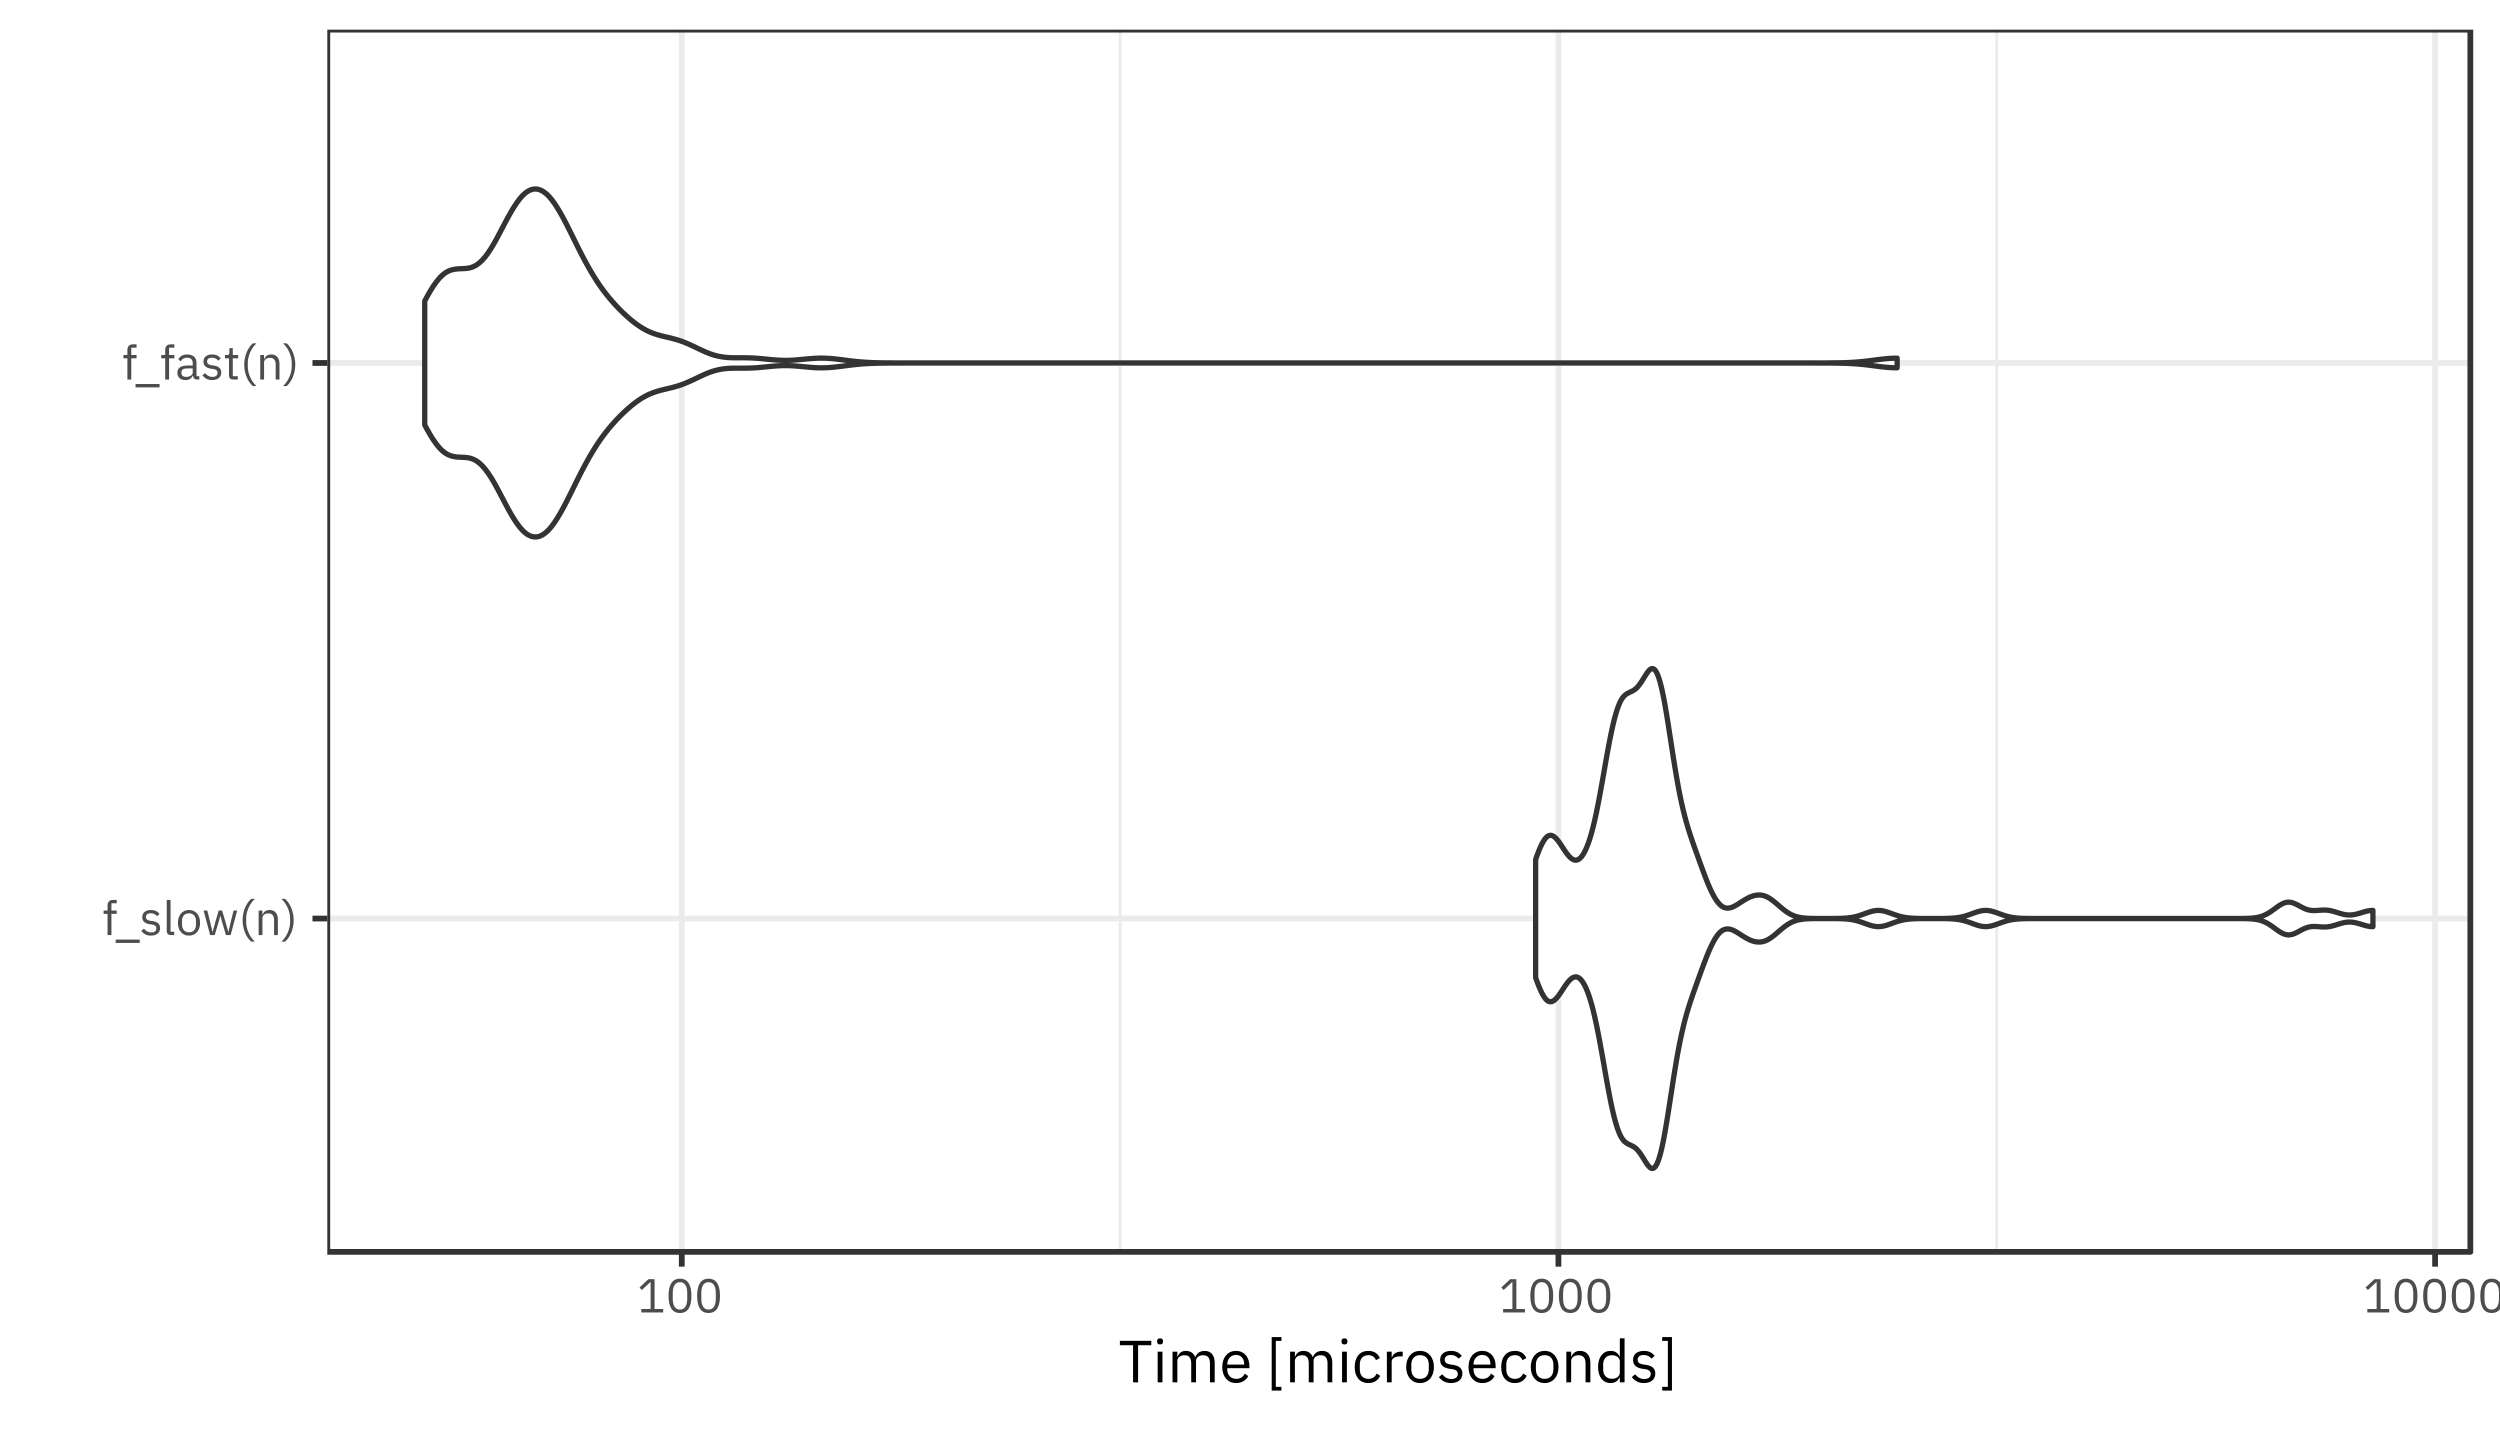 <?xml version="1.0" encoding="UTF-8"?>
<svg xmlns="http://www.w3.org/2000/svg" xmlns:xlink="http://www.w3.org/1999/xlink" width="504pt" height="288pt" viewBox="0 0 504 288" version="1.1">
<defs>
<g>
<symbol overflow="visible" id="glyph0-0">
<path style="stroke:none;" d="M 0.312 0 L 4.219 0 L 4.219 -7.484 L 0.312 -7.484 Z M 0.875 -0.578 L 0.875 -6.906 L 3.641 -6.906 L 3.641 -0.578 Z M 0.875 -0.578 "/>
</symbol>
<symbol overflow="visible" id="glyph0-1">
<path style="stroke:none;" d="M 1.078 0 L 1.859 0 L 1.859 -4.281 L 2.922 -4.281 L 2.922 -4.953 L 1.859 -4.953 L 1.859 -6.422 L 2.922 -6.422 L 2.922 -7.094 L 2.172 -7.094 C 1.438 -7.094 1.078 -6.625 1.078 -5.953 L 1.078 -4.953 L 0.281 -4.953 L 0.281 -4.281 L 1.078 -4.281 Z M 1.078 0 "/>
</symbol>
<symbol overflow="visible" id="glyph0-2">
<path style="stroke:none;" d="M 5.125 1.578 L 5.125 0.906 L 0.281 0.906 L 0.281 1.578 Z M 5.125 1.578 "/>
</symbol>
<symbol overflow="visible" id="glyph0-3">
<path style="stroke:none;" d="M 2.297 0.109 C 3.438 0.109 4.141 -0.469 4.141 -1.422 C 4.141 -2.172 3.719 -2.656 2.625 -2.828 L 2.234 -2.875 C 1.625 -2.969 1.281 -3.172 1.281 -3.641 C 1.281 -4.109 1.625 -4.406 2.25 -4.406 C 2.891 -4.406 3.312 -4.109 3.531 -3.812 L 4.031 -4.266 C 3.641 -4.766 3.109 -5.062 2.312 -5.062 C 1.312 -5.062 0.547 -4.578 0.547 -3.609 C 0.547 -2.688 1.234 -2.312 2.141 -2.172 L 2.531 -2.125 C 3.188 -2.031 3.391 -1.734 3.391 -1.344 C 3.391 -0.828 3.016 -0.531 2.359 -0.531 C 1.734 -0.531 1.281 -0.812 0.891 -1.297 L 0.344 -0.859 C 0.781 -0.266 1.391 0.109 2.297 0.109 Z M 2.297 0.109 "/>
</symbol>
<symbol overflow="visible" id="glyph0-4">
<path style="stroke:none;" d="M 2.312 0 L 2.312 -0.672 L 1.578 -0.672 L 1.578 -7.094 L 0.812 -7.094 L 0.812 -0.797 C 0.812 -0.328 1.109 0 1.625 0 Z M 2.312 0 "/>
</symbol>
<symbol overflow="visible" id="glyph0-5">
<path style="stroke:none;" d="M 2.688 0.109 C 4.016 0.109 4.922 -0.906 4.922 -2.469 C 4.922 -4.047 4.016 -5.062 2.688 -5.062 C 1.359 -5.062 0.453 -4.047 0.453 -2.469 C 0.453 -0.906 1.359 0.109 2.688 0.109 Z M 2.688 -0.562 C 1.859 -0.562 1.281 -1.078 1.281 -2.125 L 1.281 -2.828 C 1.281 -3.875 1.859 -4.391 2.688 -4.391 C 3.516 -4.391 4.094 -3.875 4.094 -2.828 L 4.094 -2.125 C 4.094 -1.078 3.516 -0.562 2.688 -0.562 Z M 2.688 -0.562 "/>
</symbol>
<symbol overflow="visible" id="glyph0-6">
<path style="stroke:none;" d="M 1.625 0 L 2.547 0 L 3.25 -2.375 L 3.672 -3.891 L 3.688 -3.891 L 4.109 -2.375 L 4.812 0 L 5.75 0 L 7.078 -4.953 L 6.344 -4.953 L 5.812 -2.812 L 5.312 -0.641 L 5.281 -0.641 L 4.672 -2.812 L 4.031 -4.953 L 3.344 -4.953 L 2.719 -2.812 L 2.125 -0.641 L 2.094 -0.641 L 1.578 -2.812 L 1.047 -4.953 L 0.297 -4.953 Z M 1.625 0 "/>
</symbol>
<symbol overflow="visible" id="glyph0-7">
<path style="stroke:none;" d="M 0.797 -3 C 0.797 -1.125 1.578 0.516 2.531 1.312 L 3.266 1.312 C 2.219 0.391 1.516 -1.234 1.516 -2.578 L 1.516 -3.391 C 1.516 -4.734 2.203 -6.328 3.266 -7.297 L 2.531 -7.297 C 1.547 -6.453 0.797 -4.844 0.797 -3 Z M 0.797 -3 "/>
</symbol>
<symbol overflow="visible" id="glyph0-8">
<path style="stroke:none;" d="M 1.578 0 L 1.578 -3.438 C 1.578 -4.062 2.172 -4.375 2.797 -4.375 C 3.531 -4.375 3.922 -3.922 3.922 -3.047 L 3.922 0 L 4.688 0 L 4.688 -3.172 C 4.688 -4.375 4.031 -5.062 3.016 -5.062 C 2.281 -5.062 1.859 -4.703 1.625 -4.141 L 1.578 -4.141 L 1.578 -4.953 L 0.812 -4.953 L 0.812 0 Z M 1.578 0 "/>
</symbol>
<symbol overflow="visible" id="glyph0-9">
<path style="stroke:none;" d="M 2.422 -3 C 2.422 -4.844 1.656 -6.453 0.688 -7.297 L -0.047 -7.297 C 1.016 -6.328 1.703 -4.734 1.703 -3.391 L 1.703 -2.578 C 1.703 -1.234 0.984 0.391 -0.047 1.312 L 0.688 1.312 C 1.625 0.516 2.422 -1.125 2.422 -3 Z M 2.422 -3 "/>
</symbol>
<symbol overflow="visible" id="glyph0-10">
<path style="stroke:none;" d="M 4.844 0 L 4.844 -0.672 L 4.281 -0.672 L 4.281 -3.391 C 4.281 -4.438 3.562 -5.062 2.375 -5.062 C 1.484 -5.062 0.891 -4.625 0.625 -4.094 L 1.078 -3.672 C 1.359 -4.109 1.75 -4.406 2.344 -4.406 C 3.125 -4.406 3.516 -4.016 3.516 -3.312 L 3.516 -2.828 L 2.531 -2.828 C 1.094 -2.828 0.422 -2.312 0.422 -1.375 C 0.422 -0.453 1.031 0.109 2.078 0.109 C 2.766 0.109 3.297 -0.203 3.516 -0.812 L 3.562 -0.812 C 3.609 -0.344 3.844 0 4.406 0 Z M 2.203 -0.531 C 1.609 -0.531 1.234 -0.812 1.234 -1.312 L 1.234 -1.5 C 1.234 -1.984 1.625 -2.25 2.5 -2.25 L 3.516 -2.25 L 3.516 -1.438 C 3.516 -0.938 2.969 -0.531 2.203 -0.531 Z M 2.203 -0.531 "/>
</symbol>
<symbol overflow="visible" id="glyph0-11">
<path style="stroke:none;" d="M 2.875 0 L 2.875 -0.672 L 1.859 -0.672 L 1.859 -4.281 L 2.938 -4.281 L 2.938 -4.953 L 1.859 -4.953 L 1.859 -6.328 L 1.172 -6.328 L 1.172 -5.406 C 1.172 -5.062 1.062 -4.953 0.734 -4.953 L 0.281 -4.953 L 0.281 -4.281 L 1.094 -4.281 L 1.094 -0.812 C 1.094 -0.328 1.375 0 1.906 0 Z M 2.875 0 "/>
</symbol>
<symbol overflow="visible" id="glyph0-12">
<path style="stroke:none;" d="M 5.25 0 L 5.25 -0.703 L 3.516 -0.703 L 3.516 -6.703 L 2.266 -6.703 L 0.484 -5.031 L 0.953 -4.531 L 2.641 -6.109 L 2.719 -6.109 L 2.719 -0.703 L 0.844 -0.703 L 0.844 0 Z M 5.25 0 "/>
</symbol>
<symbol overflow="visible" id="glyph0-13">
<path style="stroke:none;" d="M 2.875 0.109 C 4.484 0.109 5.188 -1.156 5.188 -3.344 C 5.188 -5.531 4.484 -6.812 2.875 -6.812 C 1.281 -6.812 0.578 -5.531 0.578 -3.344 C 0.578 -1.156 1.281 0.109 2.875 0.109 Z M 2.875 -0.578 C 1.828 -0.578 1.422 -1.5 1.422 -2.797 L 1.422 -3.891 C 1.422 -5.188 1.828 -6.109 2.875 -6.109 C 3.922 -6.109 4.344 -5.188 4.344 -3.891 L 4.344 -2.797 C 4.344 -1.5 3.922 -0.578 2.875 -0.578 Z M 2.875 -0.578 "/>
</symbol>
<symbol overflow="visible" id="glyph1-0">
<path style="stroke:none;" d="M 0.391 0 L 5.281 0 L 5.281 -9.359 L 0.391 -9.359 Z M 1.109 -0.719 L 1.109 -8.641 L 4.562 -8.641 L 4.562 -0.719 Z M 1.109 -0.719 "/>
</symbol>
<symbol overflow="visible" id="glyph1-1">
<path style="stroke:none;" d="M 6.594 -7.484 L 6.594 -8.375 L 0.266 -8.375 L 0.266 -7.484 L 2.922 -7.484 L 2.922 0 L 3.938 0 L 3.938 -7.484 Z M 6.594 -7.484 "/>
</symbol>
<symbol overflow="visible" id="glyph1-2">
<path style="stroke:none;" d="M 1.5 -7.641 C 1.906 -7.641 2.094 -7.859 2.094 -8.188 L 2.094 -8.344 C 2.094 -8.656 1.906 -8.875 1.5 -8.875 C 1.094 -8.875 0.906 -8.656 0.906 -8.344 L 0.906 -8.188 C 0.906 -7.859 1.094 -7.641 1.5 -7.641 Z M 1.016 0 L 1.984 0 L 1.984 -6.188 L 1.016 -6.188 Z M 1.016 0 "/>
</symbol>
<symbol overflow="visible" id="glyph1-3">
<path style="stroke:none;" d="M 1.984 0 L 1.984 -4.297 C 1.984 -5.094 2.703 -5.469 3.453 -5.469 C 4.375 -5.469 4.781 -4.906 4.781 -3.797 L 4.781 0 L 5.75 0 L 5.75 -4.297 C 5.75 -5.094 6.438 -5.469 7.203 -5.469 C 8.141 -5.469 8.562 -4.891 8.562 -3.797 L 8.562 0 L 9.516 0 L 9.516 -3.969 C 9.516 -5.469 8.766 -6.344 7.5 -6.344 C 6.438 -6.344 5.844 -5.75 5.609 -5.078 L 5.594 -5.078 C 5.25 -5.969 4.516 -6.344 3.703 -6.344 C 2.734 -6.344 2.297 -5.812 2.031 -5.188 L 1.984 -5.188 L 1.984 -6.188 L 1.016 -6.188 L 1.016 0 Z M 1.984 0 "/>
</symbol>
<symbol overflow="visible" id="glyph1-4">
<path style="stroke:none;" d="M 3.344 0.141 C 4.516 0.141 5.406 -0.438 5.797 -1.266 L 5.109 -1.766 C 4.781 -1.078 4.188 -0.703 3.406 -0.703 C 2.25 -0.703 1.578 -1.5 1.578 -2.562 L 1.578 -2.859 L 6.031 -2.859 L 6.031 -3.312 C 6.031 -5.062 5 -6.344 3.344 -6.344 C 1.672 -6.344 0.562 -5.062 0.562 -3.094 C 0.562 -1.125 1.672 0.141 3.344 0.141 Z M 3.344 -5.531 C 4.328 -5.531 4.984 -4.797 4.984 -3.703 L 4.984 -3.578 L 1.578 -3.578 L 1.578 -3.656 C 1.578 -4.734 2.297 -5.531 3.344 -5.531 Z M 3.344 -5.531 "/>
</symbol>
<symbol overflow="visible" id="glyph1-5">
<path style="stroke:none;" d=""/>
</symbol>
<symbol overflow="visible" id="glyph1-6">
<path style="stroke:none;" d="M 3.078 1.656 L 3.078 0.906 L 1.938 0.906 L 1.938 -8.359 L 3.078 -8.359 L 3.078 -9.125 L 1.109 -9.125 L 1.109 1.656 Z M 3.078 1.656 "/>
</symbol>
<symbol overflow="visible" id="glyph1-7">
<path style="stroke:none;" d="M 3.328 0.141 C 4.5 0.141 5.297 -0.438 5.703 -1.312 L 5 -1.781 C 4.672 -1.078 4.109 -0.703 3.328 -0.703 C 2.188 -0.703 1.594 -1.484 1.594 -2.562 L 1.594 -3.625 C 1.594 -4.703 2.188 -5.484 3.328 -5.484 C 4.078 -5.484 4.609 -5.109 4.844 -4.469 L 5.641 -4.891 C 5.281 -5.734 4.547 -6.344 3.328 -6.344 C 1.578 -6.344 0.562 -5.078 0.562 -3.094 C 0.562 -1.109 1.578 0.141 3.328 0.141 Z M 3.328 0.141 "/>
</symbol>
<symbol overflow="visible" id="glyph1-8">
<path style="stroke:none;" d="M 1.984 0 L 1.984 -4.203 C 1.984 -4.781 2.609 -5.234 3.641 -5.234 L 4.203 -5.234 L 4.203 -6.188 L 3.828 -6.188 C 2.812 -6.188 2.25 -5.641 2.047 -5.047 L 1.984 -5.047 L 1.984 -6.188 L 1.016 -6.188 L 1.016 0 Z M 1.984 0 "/>
</symbol>
<symbol overflow="visible" id="glyph1-9">
<path style="stroke:none;" d="M 3.359 0.141 C 5.016 0.141 6.156 -1.125 6.156 -3.094 C 6.156 -5.062 5.016 -6.344 3.359 -6.344 C 1.703 -6.344 0.562 -5.062 0.562 -3.094 C 0.562 -1.125 1.703 0.141 3.359 0.141 Z M 3.359 -0.703 C 2.328 -0.703 1.594 -1.344 1.594 -2.656 L 1.594 -3.547 C 1.594 -4.844 2.328 -5.484 3.359 -5.484 C 4.391 -5.484 5.125 -4.844 5.125 -3.547 L 5.125 -2.656 C 5.125 -1.344 4.391 -0.703 3.359 -0.703 Z M 3.359 -0.703 "/>
</symbol>
<symbol overflow="visible" id="glyph1-10">
<path style="stroke:none;" d="M 2.875 0.141 C 4.297 0.141 5.172 -0.594 5.172 -1.781 C 5.172 -2.719 4.641 -3.328 3.281 -3.531 L 2.797 -3.594 C 2.031 -3.719 1.609 -3.953 1.609 -4.562 C 1.609 -5.141 2.031 -5.516 2.812 -5.516 C 3.609 -5.516 4.141 -5.141 4.422 -4.766 L 5.047 -5.344 C 4.547 -5.969 3.891 -6.344 2.891 -6.344 C 1.625 -6.344 0.688 -5.734 0.688 -4.516 C 0.688 -3.359 1.531 -2.891 2.672 -2.719 L 3.172 -2.656 C 3.984 -2.531 4.25 -2.156 4.25 -1.688 C 4.25 -1.047 3.766 -0.672 2.953 -0.672 C 2.172 -0.672 1.594 -1.016 1.109 -1.625 L 0.438 -1.062 C 0.984 -0.344 1.734 0.141 2.875 0.141 Z M 2.875 0.141 "/>
</symbol>
<symbol overflow="visible" id="glyph1-11">
<path style="stroke:none;" d="M 1.984 0 L 1.984 -4.297 C 1.984 -5.094 2.719 -5.469 3.484 -5.469 C 4.422 -5.469 4.891 -4.906 4.891 -3.797 L 4.891 0 L 5.859 0 L 5.859 -3.969 C 5.859 -5.469 5.047 -6.344 3.781 -6.344 C 2.859 -6.344 2.328 -5.875 2.031 -5.188 L 1.984 -5.188 L 1.984 -6.188 L 1.016 -6.188 L 1.016 0 Z M 1.984 0 "/>
</symbol>
<symbol overflow="visible" id="glyph1-12">
<path style="stroke:none;" d="M 4.984 0 L 5.938 0 L 5.938 -8.875 L 4.984 -8.875 L 4.984 -5.188 L 4.938 -5.188 C 4.609 -5.969 3.969 -6.344 3.125 -6.344 C 1.578 -6.344 0.594 -5.078 0.594 -3.094 C 0.594 -1.109 1.578 0.141 3.125 0.141 C 3.969 0.141 4.562 -0.234 4.938 -1.016 L 4.984 -1.016 Z M 3.391 -0.719 C 2.297 -0.719 1.625 -1.469 1.625 -2.562 L 1.625 -3.625 C 1.625 -4.734 2.297 -5.469 3.391 -5.469 C 4.266 -5.469 4.984 -4.969 4.984 -4.281 L 4.984 -1.984 C 4.984 -1.172 4.266 -0.719 3.391 -0.719 Z M 3.391 -0.719 "/>
</symbol>
<symbol overflow="visible" id="glyph1-13">
<path style="stroke:none;" d="M 0.719 -9.125 L 0.719 -8.359 L 1.859 -8.359 L 1.859 0.906 L 0.719 0.906 L 0.719 1.656 L 2.688 1.656 L 2.688 -9.125 Z M 0.719 -9.125 "/>
</symbol>
</g>
<clipPath id="clip1">
  <path d="M 65.984 5.977 L 499 5.977 L 499 253 L 65.984 253 Z M 65.984 5.977 "/>
</clipPath>
<clipPath id="clip2">
  <path d="M 225 5.977 L 227 5.977 L 227 253 L 225 253 Z M 225 5.977 "/>
</clipPath>
<clipPath id="clip3">
  <path d="M 402 5.977 L 403 5.977 L 403 253 L 402 253 Z M 402 5.977 "/>
</clipPath>
<clipPath id="clip4">
  <path d="M 65.984 184 L 499 184 L 499 186 L 65.984 186 Z M 65.984 184 "/>
</clipPath>
<clipPath id="clip5">
  <path d="M 65.984 72 L 499 72 L 499 74 L 65.984 74 Z M 65.984 72 "/>
</clipPath>
<clipPath id="clip6">
  <path d="M 136 5.977 L 139 5.977 L 139 253 L 136 253 Z M 136 5.977 "/>
</clipPath>
<clipPath id="clip7">
  <path d="M 313 5.977 L 315 5.977 L 315 253 L 313 253 Z M 313 5.977 "/>
</clipPath>
<clipPath id="clip8">
  <path d="M 490 5.977 L 492 5.977 L 492 253 L 490 253 Z M 490 5.977 "/>
</clipPath>
<clipPath id="clip9">
  <path d="M 65.984 5.977 L 499 5.977 L 499 253 L 65.984 253 Z M 65.984 5.977 "/>
</clipPath>
</defs>
<g id="surface3">
<rect x="0" y="0" width="504" height="288" style="fill:rgb(100%,100%,100%);fill-opacity:1;stroke:none;"/>
<rect x="0" y="0" width="504" height="288" style="fill:rgb(100%,100%,100%);fill-opacity:1;stroke:none;"/>
<path style="fill:none;stroke-width:1.164;stroke-linecap:round;stroke-linejoin:round;stroke:rgb(100%,100%,100%);stroke-opacity:1;stroke-miterlimit:10;" d="M 0 288 L 504 288 L 504 0 L 0 0 Z M 0 288 "/>
<g clip-path="url(#clip1)" clip-rule="nonzero">
<path style=" stroke:none;fill-rule:nonzero;fill:rgb(100%,100%,100%);fill-opacity:1;" d="M 65.984 252.375 L 498.02 252.375 L 498.02 5.98 L 65.984 5.98 Z M 65.984 252.375 "/>
</g>
<g clip-path="url(#clip2)" clip-rule="nonzero">
<path style="fill:none;stroke-width:0.582;stroke-linecap:butt;stroke-linejoin:round;stroke:rgb(92.157%,92.157%,92.157%);stroke-opacity:1;stroke-miterlimit:10;" d="M 225.812 252.375 L 225.812 5.977 "/>
</g>
<g clip-path="url(#clip3)" clip-rule="nonzero">
<path style="fill:none;stroke-width:0.582;stroke-linecap:butt;stroke-linejoin:round;stroke:rgb(92.157%,92.157%,92.157%);stroke-opacity:1;stroke-miterlimit:10;" d="M 402.547 252.375 L 402.547 5.977 "/>
</g>
<g clip-path="url(#clip4)" clip-rule="nonzero">
<path style="fill:none;stroke-width:1.164;stroke-linecap:butt;stroke-linejoin:round;stroke:rgb(92.157%,92.157%,92.157%);stroke-opacity:1;stroke-miterlimit:10;" d="M 65.984 185.176 L 498.023 185.176 "/>
</g>
<g clip-path="url(#clip5)" clip-rule="nonzero">
<path style="fill:none;stroke-width:1.164;stroke-linecap:butt;stroke-linejoin:round;stroke:rgb(92.157%,92.157%,92.157%);stroke-opacity:1;stroke-miterlimit:10;" d="M 65.984 73.176 L 498.023 73.176 "/>
</g>
<g clip-path="url(#clip6)" clip-rule="nonzero">
<path style="fill:none;stroke-width:1.164;stroke-linecap:butt;stroke-linejoin:round;stroke:rgb(92.157%,92.157%,92.157%);stroke-opacity:1;stroke-miterlimit:10;" d="M 137.445 252.375 L 137.445 5.977 "/>
</g>
<g clip-path="url(#clip7)" clip-rule="nonzero">
<path style="fill:none;stroke-width:1.164;stroke-linecap:butt;stroke-linejoin:round;stroke:rgb(92.157%,92.157%,92.157%);stroke-opacity:1;stroke-miterlimit:10;" d="M 314.18 252.375 L 314.18 5.977 "/>
</g>
<g clip-path="url(#clip8)" clip-rule="nonzero">
<path style="fill:none;stroke-width:1.164;stroke-linecap:butt;stroke-linejoin:round;stroke:rgb(92.157%,92.157%,92.157%);stroke-opacity:1;stroke-miterlimit:10;" d="M 490.914 252.375 L 490.914 5.977 "/>
</g>
<path style="fill-rule:nonzero;fill:rgb(100%,100%,100%);fill-opacity:1;stroke-width:1.067;stroke-linecap:round;stroke-linejoin:round;stroke:rgb(20%,20%,20%);stroke-opacity:1;stroke-miterlimit:10;" d="M 309.586 197.098 L 309.914 198.016 L 310.246 198.871 L 310.578 199.645 L 310.906 200.324 L 311.238 200.895 L 311.566 201.352 L 311.898 201.688 L 312.227 201.891 L 312.559 201.957 L 312.891 201.902 L 313.219 201.742 L 313.551 201.48 L 313.879 201.133 L 314.211 200.719 L 314.539 200.254 L 314.871 199.758 L 315.199 199.25 L 315.531 198.754 L 315.863 198.289 L 316.191 197.871 L 316.523 197.516 L 316.852 197.238 L 317.184 197.043 L 317.512 196.945 L 317.844 196.945 L 318.176 197.059 L 318.504 197.293 L 318.836 197.641 L 319.164 198.102 L 319.496 198.688 L 319.824 199.395 L 320.156 200.23 L 320.488 201.195 L 320.816 202.293 L 321.148 203.535 L 321.477 204.914 L 321.809 206.422 L 322.137 208.043 L 322.469 209.762 L 322.797 211.559 L 323.129 213.41 L 323.461 215.289 L 323.789 217.164 L 324.121 219 L 324.449 220.758 L 324.781 222.41 L 325.109 223.93 L 325.441 225.305 L 325.773 226.512 L 326.102 227.551 L 326.434 228.418 L 326.762 229.117 L 327.094 229.645 L 327.422 230.043 L 327.754 230.336 L 328.086 230.555 L 328.414 230.727 L 328.746 230.875 L 329.074 231.035 L 329.406 231.223 L 329.734 231.465 L 330.066 231.781 L 330.395 232.168 L 330.727 232.617 L 331.059 233.121 L 331.387 233.652 L 331.719 234.188 L 332.047 234.688 L 332.379 235.121 L 332.707 235.438 L 333.039 235.574 L 333.371 235.512 L 333.699 235.215 L 334.031 234.668 L 334.359 233.859 L 334.691 232.785 L 335.02 231.457 L 335.352 229.891 L 335.68 228.113 L 336.012 226.164 L 336.344 224.102 L 336.672 221.977 L 337.004 219.836 L 337.332 217.719 L 337.664 215.66 L 337.992 213.695 L 338.324 211.84 L 338.656 210.125 L 338.984 208.555 L 339.316 207.113 L 339.645 205.789 L 339.977 204.57 L 340.305 203.445 L 340.637 202.387 L 340.969 201.383 L 341.297 200.418 L 341.629 199.477 L 341.957 198.551 L 342.289 197.633 L 342.617 196.719 L 342.949 195.809 L 343.277 194.91 L 343.609 194.027 L 343.941 193.168 L 344.27 192.34 L 344.602 191.555 L 344.93 190.824 L 345.262 190.148 L 345.59 189.539 L 345.922 188.996 L 346.254 188.527 L 346.582 188.133 L 346.914 187.812 L 347.242 187.57 L 347.574 187.406 L 347.902 187.309 L 348.234 187.273 L 348.566 187.293 L 348.895 187.359 L 349.227 187.473 L 349.555 187.617 L 349.887 187.789 L 350.215 187.984 L 350.547 188.191 L 350.875 188.402 L 351.207 188.617 L 351.539 188.824 L 351.867 189.023 L 352.199 189.207 L 352.527 189.379 L 352.859 189.531 L 353.188 189.66 L 353.52 189.762 L 353.852 189.844 L 354.18 189.895 L 354.512 189.918 L 354.84 189.91 L 355.172 189.871 L 355.5 189.801 L 355.832 189.699 L 356.164 189.559 L 356.492 189.387 L 356.824 189.188 L 357.152 188.961 L 357.484 188.715 L 357.812 188.449 L 358.145 188.172 L 358.473 187.887 L 358.805 187.602 L 359.137 187.32 L 359.465 187.051 L 359.797 186.797 L 360.125 186.559 L 360.457 186.34 L 360.785 186.141 L 361.117 185.969 L 361.449 185.816 L 361.777 185.684 L 362.109 185.578 L 362.438 185.488 L 362.77 185.418 L 363.098 185.359 L 363.43 185.312 L 363.758 185.273 L 364.09 185.246 L 364.422 185.227 L 364.75 185.211 L 365.082 185.199 L 365.41 185.191 L 365.742 185.188 L 366.07 185.184 L 366.402 185.18 L 366.734 185.18 L 367.062 185.176 L 368.715 185.176 L 369.047 185.18 L 369.707 185.18 L 370.035 185.184 L 370.367 185.188 L 370.695 185.195 L 371.027 185.203 L 371.355 185.215 L 372.02 185.254 L 372.348 185.281 L 372.68 185.316 L 373.008 185.355 L 373.34 185.406 L 373.668 185.469 L 374 185.543 L 374.332 185.625 L 374.66 185.719 L 374.992 185.82 L 375.32 185.934 L 375.652 186.051 L 375.98 186.168 L 376.312 186.289 L 376.645 186.406 L 376.973 186.516 L 377.305 186.609 L 377.633 186.691 L 377.965 186.754 L 378.293 186.793 L 378.625 186.809 L 378.953 186.801 L 379.285 186.77 L 379.617 186.715 L 379.945 186.637 L 380.277 186.547 L 380.605 186.441 L 380.938 186.324 L 381.266 186.207 L 381.93 185.965 L 382.258 185.852 L 382.59 185.746 L 382.918 185.652 L 383.25 185.566 L 383.578 185.492 L 383.91 185.426 L 384.238 185.371 L 384.57 185.328 L 384.902 185.289 L 385.23 185.262 L 385.562 185.238 L 385.891 185.223 L 386.223 185.207 L 386.551 185.199 L 386.883 185.191 L 387.215 185.188 L 387.543 185.184 L 387.875 185.18 L 388.203 185.18 L 388.535 185.176 L 390.516 185.176 L 390.848 185.18 L 391.176 185.18 L 391.508 185.184 L 391.836 185.188 L 392.168 185.191 L 392.5 185.199 L 392.828 185.211 L 393.16 185.223 L 393.488 185.242 L 393.82 185.266 L 394.148 185.297 L 394.48 185.336 L 394.812 185.383 L 395.141 185.438 L 395.473 185.504 L 395.801 185.582 L 396.133 185.672 L 396.461 185.77 L 396.793 185.875 L 397.125 185.992 L 397.453 186.109 L 397.785 186.23 L 398.113 186.352 L 398.445 186.461 L 398.773 186.566 L 399.105 186.656 L 399.434 186.727 L 399.766 186.777 L 400.098 186.805 L 400.426 186.809 L 400.758 186.785 L 401.086 186.742 L 401.418 186.676 L 401.746 186.594 L 402.078 186.492 L 402.41 186.383 L 402.738 186.266 L 403.07 186.145 L 403.398 186.023 L 403.73 185.91 L 404.059 185.801 L 404.391 185.699 L 404.723 185.605 L 405.051 185.527 L 405.383 185.457 L 405.711 185.395 L 406.043 185.348 L 406.371 185.309 L 406.703 185.273 L 407.031 185.25 L 407.363 185.23 L 407.695 185.215 L 408.023 185.203 L 408.355 185.195 L 408.684 185.188 L 409.016 185.184 L 409.344 185.18 L 409.676 185.18 L 410.008 185.176 L 450.969 185.176 L 451.297 185.18 L 451.629 185.18 L 451.957 185.184 L 452.289 185.188 L 452.617 185.191 L 452.949 185.203 L 453.277 185.215 L 453.609 185.23 L 453.941 185.254 L 454.27 185.285 L 454.602 185.324 L 454.93 185.375 L 455.262 185.441 L 455.59 185.523 L 455.922 185.621 L 456.254 185.742 L 456.582 185.883 L 456.914 186.047 L 457.242 186.23 L 457.574 186.434 L 457.902 186.652 L 458.234 186.887 L 458.566 187.129 L 458.895 187.371 L 459.227 187.605 L 459.555 187.824 L 459.887 188.023 L 460.215 188.195 L 460.547 188.328 L 460.875 188.422 L 461.207 188.473 L 461.539 188.473 L 461.867 188.426 L 462.199 188.344 L 462.527 188.223 L 462.859 188.078 L 463.188 187.91 L 463.52 187.734 L 463.852 187.555 L 464.18 187.379 L 464.512 187.223 L 464.84 187.086 L 465.172 186.973 L 465.5 186.887 L 465.832 186.824 L 466.164 186.793 L 466.492 186.777 L 466.824 186.785 L 467.152 186.805 L 467.484 186.828 L 467.812 186.855 L 468.145 186.875 L 468.473 186.883 L 468.805 186.879 L 469.137 186.859 L 469.465 186.82 L 469.797 186.766 L 470.125 186.691 L 470.457 186.605 L 470.785 186.508 L 471.117 186.406 L 471.449 186.301 L 471.777 186.199 L 472.109 186.109 L 472.438 186.027 L 472.77 185.961 L 473.098 185.914 L 473.43 185.891 L 473.762 185.887 L 474.09 185.902 L 474.422 185.941 L 474.75 186 L 475.082 186.074 L 475.41 186.16 L 475.742 186.258 L 476.07 186.359 L 476.402 186.461 L 476.734 186.559 L 477.062 186.645 L 477.395 186.715 L 477.723 186.77 L 478.055 186.805 L 478.383 186.816 L 478.383 183.535 L 478.055 183.547 L 477.723 183.578 L 477.395 183.633 L 477.062 183.707 L 476.734 183.793 L 476.402 183.891 L 476.07 183.992 L 475.742 184.094 L 475.41 184.191 L 475.082 184.277 L 474.75 184.352 L 474.422 184.406 L 474.09 184.445 L 473.762 184.465 L 473.43 184.461 L 473.098 184.434 L 472.77 184.391 L 472.438 184.324 L 472.109 184.242 L 471.777 184.148 L 471.449 184.047 L 470.785 183.844 L 470.457 183.746 L 470.125 183.66 L 469.797 183.586 L 469.465 183.527 L 469.137 183.492 L 468.805 183.469 L 468.473 183.465 L 468.145 183.477 L 467.812 183.496 L 467.484 183.52 L 467.152 183.547 L 466.824 183.566 L 466.492 183.57 L 466.164 183.559 L 465.832 183.523 L 465.5 183.465 L 465.172 183.379 L 464.84 183.266 L 464.512 183.129 L 464.18 182.969 L 463.852 182.797 L 463.188 182.438 L 462.859 182.273 L 462.527 182.125 L 462.199 182.008 L 461.867 181.922 L 461.539 181.879 L 461.207 181.875 L 460.875 181.926 L 460.547 182.02 L 460.215 182.156 L 459.887 182.324 L 459.555 182.523 L 459.227 182.746 L 458.895 182.98 L 458.566 183.223 L 458.234 183.465 L 457.902 183.699 L 457.574 183.918 L 457.242 184.121 L 456.914 184.305 L 456.582 184.465 L 456.254 184.605 L 455.922 184.727 L 455.59 184.828 L 455.262 184.91 L 454.93 184.973 L 454.602 185.023 L 454.27 185.066 L 453.941 185.094 L 453.609 185.117 L 453.277 185.137 L 452.949 185.148 L 452.617 185.156 L 452.289 185.164 L 451.957 185.168 L 451.629 185.168 L 451.297 185.172 L 450.637 185.172 L 450.305 185.176 L 410.996 185.176 L 410.668 185.172 L 409.676 185.172 L 409.344 185.168 L 409.016 185.164 L 408.684 185.16 L 408.355 185.156 L 408.023 185.148 L 407.695 185.137 L 407.363 185.121 L 407.031 185.102 L 406.703 185.074 L 406.371 185.043 L 406.043 185.004 L 405.711 184.953 L 405.383 184.895 L 405.051 184.824 L 404.723 184.742 L 404.391 184.652 L 404.059 184.551 L 403.73 184.441 L 403.398 184.324 L 403.07 184.207 L 402.738 184.086 L 402.41 183.965 L 402.078 183.855 L 401.746 183.758 L 401.418 183.676 L 401.086 183.609 L 400.758 183.562 L 400.426 183.543 L 400.098 183.543 L 399.766 183.57 L 399.434 183.625 L 399.105 183.695 L 398.773 183.785 L 398.445 183.887 L 398.113 184 L 397.785 184.117 L 397.453 184.238 L 397.125 184.359 L 396.793 184.473 L 396.461 184.582 L 396.133 184.68 L 395.801 184.766 L 395.473 184.844 L 395.141 184.91 L 394.812 184.969 L 394.48 185.016 L 394.148 185.055 L 393.82 185.082 L 393.488 185.105 L 393.16 185.125 L 392.828 185.141 L 392.5 185.148 L 391.836 185.164 L 391.508 185.168 L 391.176 185.168 L 390.848 185.172 L 388.203 185.172 L 387.875 185.168 L 387.543 185.168 L 387.215 185.164 L 386.883 185.16 L 386.551 185.152 L 386.223 185.141 L 385.891 185.129 L 385.562 185.113 L 385.23 185.09 L 384.902 185.059 L 384.57 185.023 L 384.238 184.977 L 383.91 184.922 L 383.578 184.859 L 383.25 184.785 L 382.918 184.699 L 382.59 184.602 L 382.258 184.496 L 381.93 184.383 L 381.598 184.266 L 381.266 184.145 L 380.938 184.023 L 380.605 183.91 L 380.277 183.805 L 379.945 183.711 L 379.617 183.637 L 379.285 183.582 L 378.953 183.551 L 378.625 183.543 L 378.293 183.559 L 377.965 183.598 L 377.633 183.66 L 377.305 183.738 L 376.973 183.836 L 376.645 183.941 L 376.312 184.059 L 375.98 184.18 L 375.652 184.301 L 375.32 184.418 L 374.992 184.527 L 374.66 184.633 L 374.332 184.727 L 374 184.809 L 373.668 184.883 L 373.34 184.941 L 373.008 184.992 L 372.68 185.035 L 372.348 185.07 L 372.02 185.094 L 371.688 185.117 L 371.355 185.133 L 371.027 185.145 L 370.695 185.152 L 370.367 185.16 L 370.035 185.164 L 369.707 185.168 L 369.375 185.172 L 366.734 185.172 L 366.402 185.168 L 366.07 185.168 L 365.742 185.164 L 365.41 185.156 L 365.082 185.148 L 364.75 185.141 L 364.422 185.125 L 364.09 185.102 L 363.758 185.074 L 363.43 185.039 L 363.098 184.992 L 362.77 184.934 L 362.438 184.859 L 362.109 184.773 L 361.777 184.664 L 361.449 184.535 L 361.117 184.383 L 360.785 184.207 L 360.457 184.012 L 360.125 183.793 L 359.797 183.555 L 359.465 183.297 L 359.137 183.027 L 358.805 182.746 L 358.473 182.461 L 358.145 182.176 L 357.812 181.898 L 357.484 181.637 L 357.152 181.387 L 356.824 181.16 L 356.492 180.961 L 356.164 180.789 L 355.832 180.652 L 355.5 180.547 L 355.172 180.477 L 354.84 180.438 L 354.512 180.434 L 354.18 180.457 L 353.852 180.508 L 353.52 180.586 L 353.188 180.691 L 352.859 180.82 L 352.527 180.973 L 352.199 181.141 L 351.867 181.328 L 351.539 181.527 L 351.207 181.734 L 350.875 181.945 L 350.547 182.16 L 350.215 182.367 L 349.887 182.559 L 349.555 182.734 L 349.227 182.879 L 348.895 182.988 L 348.566 183.059 L 348.234 183.078 L 347.902 183.043 L 347.574 182.945 L 347.242 182.781 L 346.914 182.535 L 346.582 182.215 L 346.254 181.82 L 345.922 181.352 L 345.59 180.812 L 345.262 180.199 L 344.93 179.527 L 344.602 178.797 L 344.27 178.012 L 343.941 177.184 L 343.609 176.324 L 343.277 175.438 L 342.949 174.539 L 342.617 173.633 L 342.289 172.719 L 341.957 171.797 L 341.629 170.871 L 341.297 169.934 L 340.969 168.969 L 340.637 167.965 L 340.305 166.906 L 339.977 165.777 L 339.645 164.559 L 339.316 163.238 L 338.984 161.793 L 338.656 160.223 L 338.324 158.508 L 337.992 156.656 L 337.664 154.688 L 337.332 152.633 L 337.004 150.512 L 336.672 148.371 L 336.344 146.246 L 336.012 144.188 L 335.68 142.234 L 335.352 140.457 L 335.02 138.895 L 334.691 137.562 L 334.359 136.488 L 334.031 135.68 L 333.699 135.133 L 333.371 134.84 L 333.039 134.777 L 332.707 134.914 L 332.379 135.23 L 332.047 135.66 L 331.719 136.164 L 331.387 136.699 L 331.059 137.23 L 330.727 137.73 L 330.395 138.184 L 330.066 138.57 L 329.734 138.887 L 329.406 139.125 L 329.074 139.316 L 328.746 139.473 L 328.414 139.625 L 328.086 139.797 L 327.754 140.012 L 327.422 140.309 L 327.094 140.707 L 326.762 141.234 L 326.434 141.934 L 326.102 142.801 L 325.773 143.836 L 325.441 145.047 L 325.109 146.418 L 324.781 147.941 L 324.449 149.594 L 324.121 151.348 L 323.789 153.184 L 323.461 155.062 L 323.129 156.941 L 322.797 158.793 L 322.469 160.59 L 322.137 162.309 L 321.809 163.926 L 321.477 165.434 L 321.148 166.816 L 320.816 168.059 L 320.488 169.156 L 320.156 170.121 L 319.824 170.957 L 319.496 171.664 L 319.164 172.246 L 318.836 172.711 L 318.504 173.059 L 318.176 173.289 L 317.844 173.402 L 317.512 173.406 L 317.184 173.305 L 316.852 173.113 L 316.523 172.832 L 316.191 172.477 L 315.863 172.062 L 315.531 171.598 L 315.199 171.102 L 314.871 170.594 L 314.539 170.098 L 314.211 169.633 L 313.879 169.219 L 313.551 168.871 L 313.219 168.609 L 312.891 168.445 L 312.559 168.391 L 312.227 168.457 L 311.898 168.664 L 311.566 168.996 L 311.238 169.453 L 310.906 170.027 L 310.578 170.707 L 310.246 171.48 L 309.914 172.336 L 309.586 173.25 Z M 309.586 197.098 "/>
<path style="fill-rule:nonzero;fill:rgb(100%,100%,100%);fill-opacity:1;stroke-width:1.067;stroke-linecap:round;stroke-linejoin:round;stroke:rgb(20%,20%,20%);stroke-opacity:1;stroke-miterlimit:10;" d="M 85.625 85.68 L 86.207 86.75 L 86.785 87.754 L 87.367 88.676 L 87.949 89.504 L 88.527 90.219 L 89.109 90.816 L 89.691 91.289 L 90.27 91.637 L 90.852 91.879 L 91.434 92.035 L 92.016 92.121 L 92.594 92.164 L 93.176 92.188 L 93.758 92.219 L 94.336 92.281 L 94.918 92.406 L 95.5 92.621 L 96.082 92.941 L 96.66 93.371 L 97.242 93.922 L 97.824 94.59 L 98.402 95.371 L 98.984 96.254 L 99.566 97.223 L 100.148 98.266 L 100.727 99.355 L 101.309 100.469 L 101.891 101.574 L 102.469 102.652 L 103.051 103.684 L 103.633 104.645 L 104.215 105.52 L 104.793 106.293 L 105.375 106.953 L 105.957 107.48 L 106.535 107.875 L 107.117 108.129 L 107.699 108.25 L 108.281 108.234 L 108.859 108.082 L 109.441 107.797 L 110.023 107.375 L 110.602 106.832 L 111.184 106.16 L 111.766 105.371 L 112.344 104.48 L 112.926 103.508 L 113.508 102.465 L 114.09 101.363 L 114.668 100.223 L 115.25 99.055 L 115.832 97.879 L 116.41 96.707 L 116.992 95.551 L 117.574 94.43 L 118.156 93.344 L 118.734 92.297 L 119.316 91.301 L 119.898 90.352 L 120.477 89.449 L 121.059 88.598 L 121.641 87.793 L 122.223 87.035 L 122.801 86.316 L 123.383 85.637 L 123.965 84.984 L 124.543 84.363 L 125.125 83.77 L 125.707 83.203 L 126.289 82.664 L 126.867 82.148 L 127.449 81.664 L 128.031 81.207 L 128.609 80.785 L 129.191 80.398 L 129.773 80.051 L 130.355 79.734 L 130.934 79.457 L 131.516 79.219 L 132.098 79.008 L 132.676 78.828 L 133.258 78.672 L 133.84 78.527 L 134.422 78.387 L 135 78.25 L 135.582 78.105 L 136.164 77.949 L 136.742 77.773 L 137.324 77.582 L 137.906 77.363 L 138.484 77.129 L 139.066 76.871 L 139.648 76.605 L 140.23 76.328 L 140.809 76.051 L 141.391 75.777 L 141.973 75.512 L 142.551 75.262 L 143.133 75.035 L 143.715 74.84 L 144.297 74.672 L 144.875 74.531 L 145.457 74.422 L 146.039 74.34 L 146.617 74.281 L 147.199 74.246 L 147.781 74.23 L 148.363 74.223 L 150.105 74.223 L 150.684 74.215 L 151.266 74.199 L 151.848 74.176 L 152.43 74.141 L 153.008 74.098 L 154.172 73.988 L 154.75 73.93 L 155.332 73.871 L 155.914 73.82 L 156.496 73.773 L 157.074 73.738 L 157.656 73.715 L 158.238 73.703 L 158.816 73.707 L 159.398 73.727 L 159.98 73.758 L 160.562 73.797 L 161.141 73.848 L 162.305 73.957 L 162.883 74.012 L 163.465 74.062 L 164.047 74.105 L 164.625 74.137 L 165.207 74.152 L 165.789 74.152 L 166.371 74.141 L 166.949 74.113 L 167.531 74.074 L 168.113 74.02 L 168.691 73.957 L 169.855 73.816 L 170.438 73.738 L 171.016 73.664 L 171.598 73.594 L 172.18 73.527 L 172.758 73.465 L 173.34 73.41 L 173.922 73.363 L 174.504 73.324 L 175.082 73.289 L 175.664 73.262 L 176.246 73.242 L 176.824 73.223 L 177.406 73.211 L 178.57 73.195 L 179.148 73.188 L 179.73 73.184 L 180.312 73.184 L 180.891 73.18 L 182.055 73.18 L 182.637 73.176 L 365.617 73.176 L 366.199 73.18 L 367.363 73.18 L 367.941 73.184 L 368.523 73.184 L 369.105 73.188 L 369.684 73.195 L 370.266 73.203 L 371.43 73.227 L 372.008 73.246 L 372.59 73.266 L 373.172 73.297 L 373.75 73.332 L 374.332 73.371 L 374.914 73.422 L 375.496 73.477 L 376.074 73.539 L 376.656 73.605 L 377.238 73.68 L 377.816 73.754 L 378.98 73.902 L 379.559 73.969 L 380.141 74.031 L 380.723 74.082 L 381.305 74.117 L 381.883 74.141 L 382.465 74.148 L 382.465 72.203 L 381.883 72.211 L 381.305 72.234 L 380.723 72.273 L 380.141 72.324 L 379.559 72.383 L 378.98 72.453 L 378.398 72.523 L 377.816 72.602 L 377.238 72.676 L 376.074 72.816 L 375.496 72.879 L 374.914 72.934 L 374.332 72.98 L 373.75 73.023 L 373.172 73.059 L 372.59 73.086 L 372.008 73.109 L 371.43 73.125 L 370.848 73.141 L 369.684 73.156 L 369.105 73.164 L 367.941 73.172 L 367.363 73.172 L 366.781 73.176 L 181.473 73.176 L 180.891 73.172 L 180.312 73.172 L 179.148 73.164 L 178.57 73.16 L 177.988 73.152 L 176.824 73.129 L 176.246 73.113 L 175.664 73.09 L 175.082 73.062 L 174.504 73.031 L 173.922 72.988 L 173.34 72.941 L 172.758 72.887 L 172.18 72.828 L 171.598 72.762 L 171.016 72.688 L 170.438 72.613 L 169.273 72.465 L 168.691 72.395 L 168.113 72.332 L 167.531 72.281 L 166.949 72.238 L 166.371 72.211 L 165.789 72.199 L 165.207 72.199 L 164.625 72.219 L 164.047 72.25 L 163.465 72.289 L 162.883 72.34 L 162.305 72.395 L 161.141 72.504 L 160.562 72.555 L 159.98 72.598 L 159.398 72.629 L 158.816 72.645 L 158.238 72.648 L 157.656 72.637 L 157.074 72.613 L 156.496 72.578 L 155.914 72.535 L 154.75 72.426 L 154.172 72.367 L 153.59 72.309 L 153.008 72.258 L 152.43 72.215 L 151.848 72.18 L 151.266 72.152 L 150.684 72.137 L 150.105 72.129 L 148.941 72.129 L 148.363 72.133 L 147.781 72.125 L 147.199 72.105 L 146.617 72.07 L 146.039 72.012 L 145.457 71.93 L 144.875 71.82 L 144.297 71.684 L 143.715 71.516 L 143.133 71.316 L 142.551 71.09 L 141.973 70.844 L 141.391 70.578 L 140.809 70.305 L 140.23 70.023 L 139.648 69.75 L 139.066 69.48 L 138.484 69.227 L 137.906 68.988 L 137.324 68.773 L 136.742 68.578 L 136.164 68.406 L 135.582 68.246 L 135 68.102 L 134.422 67.965 L 133.84 67.828 L 133.258 67.684 L 132.676 67.523 L 132.098 67.344 L 131.516 67.137 L 130.934 66.895 L 130.355 66.617 L 129.773 66.305 L 129.191 65.953 L 128.609 65.566 L 128.031 65.145 L 127.449 64.691 L 126.867 64.207 L 126.289 63.691 L 125.707 63.148 L 125.125 62.582 L 124.543 61.988 L 123.965 61.367 L 123.383 60.719 L 122.801 60.035 L 122.223 59.316 L 121.641 58.559 L 121.059 57.754 L 120.477 56.902 L 119.898 56 L 119.316 55.055 L 118.734 54.055 L 118.156 53.012 L 117.574 51.926 L 116.992 50.801 L 116.41 49.648 L 115.832 48.477 L 115.25 47.297 L 114.668 46.129 L 114.09 44.988 L 113.508 43.887 L 112.926 42.844 L 112.344 41.871 L 111.766 40.984 L 111.184 40.195 L 110.602 39.52 L 110.023 38.977 L 109.441 38.559 L 108.859 38.27 L 108.281 38.117 L 107.699 38.102 L 107.117 38.223 L 106.535 38.48 L 105.957 38.871 L 105.375 39.398 L 104.793 40.059 L 104.215 40.836 L 103.633 41.711 L 103.051 42.672 L 102.469 43.699 L 101.891 44.777 L 100.727 46.996 L 100.148 48.09 L 99.566 49.129 L 98.984 50.102 L 98.402 50.984 L 97.824 51.766 L 97.242 52.434 L 96.66 52.98 L 96.082 53.414 L 95.5 53.73 L 94.918 53.949 L 94.336 54.07 L 93.758 54.137 L 93.176 54.164 L 92.594 54.188 L 92.016 54.23 L 91.434 54.32 L 90.852 54.473 L 90.27 54.719 L 89.691 55.062 L 89.109 55.535 L 88.527 56.133 L 87.949 56.852 L 87.367 57.676 L 86.785 58.598 L 86.207 59.605 L 85.625 60.672 Z M 85.625 85.68 "/>
<g clip-path="url(#clip9)" clip-rule="nonzero">
<path style="fill:none;stroke-width:1.164;stroke-linecap:round;stroke-linejoin:round;stroke:rgb(20%,20%,20%);stroke-opacity:1;stroke-miterlimit:10;" d="M 65.984 252.375 L 498.02 252.375 L 498.02 5.98 L 65.984 5.98 Z M 65.984 252.375 "/>
</g>
<g style="fill:rgb(30.196%,30.196%,30.196%);fill-opacity:1;">
  <use xlink:href="#glyph0-1" x="20.605" y="188.515"/>
  <use xlink:href="#glyph0-2" x="23.044" y="188.515"/>
  <use xlink:href="#glyph0-3" x="28.131" y="188.515"/>
  <use xlink:href="#glyph0-4" x="32.806" y="188.515"/>
  <use xlink:href="#glyph0-5" x="35.416" y="188.515"/>
  <use xlink:href="#glyph0-6" x="40.743" y="188.515"/>
  <use xlink:href="#glyph0-7" x="48.115" y="188.515"/>
  <use xlink:href="#glyph0-8" x="51.331" y="188.515"/>
  <use xlink:href="#glyph0-9" x="56.783" y="188.515"/>
</g>
<g style="fill:rgb(30.196%,30.196%,30.196%);fill-opacity:1;">
  <use xlink:href="#glyph0-1" x="24.605" y="76.515"/>
  <use xlink:href="#glyph0-2" x="27.044" y="76.515"/>
  <use xlink:href="#glyph0-1" x="32.227" y="76.515"/>
  <use xlink:href="#glyph0-10" x="35.337" y="76.515"/>
  <use xlink:href="#glyph0-3" x="40.463" y="76.515"/>
  <use xlink:href="#glyph0-11" x="45.07" y="76.515"/>
  <use xlink:href="#glyph0-7" x="48.439" y="76.515"/>
  <use xlink:href="#glyph0-8" x="51.655" y="76.515"/>
  <use xlink:href="#glyph0-9" x="57.107" y="76.515"/>
</g>
<path style="fill:none;stroke-width:1.164;stroke-linecap:butt;stroke-linejoin:round;stroke:rgb(20%,20%,20%);stroke-opacity:1;stroke-miterlimit:10;" d="M 62.996 185.176 L 65.984 185.176 "/>
<path style="fill:none;stroke-width:1.164;stroke-linecap:butt;stroke-linejoin:round;stroke:rgb(20%,20%,20%);stroke-opacity:1;stroke-miterlimit:10;" d="M 62.996 73.176 L 65.984 73.176 "/>
<path style="fill:none;stroke-width:1.164;stroke-linecap:butt;stroke-linejoin:round;stroke:rgb(20%,20%,20%);stroke-opacity:1;stroke-miterlimit:10;" d="M 137.445 255.363 L 137.445 252.375 "/>
<path style="fill:none;stroke-width:1.164;stroke-linecap:butt;stroke-linejoin:round;stroke:rgb(20%,20%,20%);stroke-opacity:1;stroke-miterlimit:10;" d="M 314.18 255.363 L 314.18 252.375 "/>
<path style="fill:none;stroke-width:1.164;stroke-linecap:butt;stroke-linejoin:round;stroke:rgb(20%,20%,20%);stroke-opacity:1;stroke-miterlimit:10;" d="M 490.914 255.363 L 490.914 252.375 "/>
<g style="fill:rgb(30.196%,30.196%,30.196%);fill-opacity:1;">
  <use xlink:href="#glyph0-12" x="128.445" y="264.593"/>
  <use xlink:href="#glyph0-13" x="134.204" y="264.593"/>
  <use xlink:href="#glyph0-13" x="139.963" y="264.593"/>
</g>
<g style="fill:rgb(30.196%,30.196%,30.196%);fill-opacity:1;">
  <use xlink:href="#glyph0-12" x="302.18" y="264.593"/>
  <use xlink:href="#glyph0-13" x="307.938" y="264.593"/>
  <use xlink:href="#glyph0-13" x="313.697" y="264.593"/>
  <use xlink:href="#glyph0-13" x="319.456" y="264.593"/>
</g>
<g style="fill:rgb(30.196%,30.196%,30.196%);fill-opacity:1;">
  <use xlink:href="#glyph0-12" x="476.414" y="264.593"/>
  <use xlink:href="#glyph0-13" x="482.173" y="264.593"/>
  <use xlink:href="#glyph0-13" x="487.932" y="264.593"/>
  <use xlink:href="#glyph0-13" x="493.69" y="264.593"/>
  <use xlink:href="#glyph0-13" x="499.449" y="264.593"/>
</g>
<g style="fill:rgb(0%,0%,0%);fill-opacity:1;">
  <use xlink:href="#glyph1-1" x="225.504" y="278.683"/>
  <use xlink:href="#glyph1-2" x="232.368" y="278.683"/>
  <use xlink:href="#glyph1-3" x="235.368" y="278.683"/>
  <use xlink:href="#glyph1-4" x="245.844" y="278.683"/>
  <use xlink:href="#glyph1-5" x="252.432" y="278.683"/>
  <use xlink:href="#glyph1-6" x="255.264" y="278.683"/>
  <use xlink:href="#glyph1-3" x="259.067" y="278.683"/>
  <use xlink:href="#glyph1-2" x="269.543" y="278.683"/>
  <use xlink:href="#glyph1-7" x="272.543" y="278.683"/>
  <use xlink:href="#glyph1-8" x="278.579" y="278.683"/>
  <use xlink:href="#glyph1-9" x="282.924" y="278.683"/>
  <use xlink:href="#glyph1-10" x="289.644" y="278.683"/>
  <use xlink:href="#glyph1-4" x="295.487" y="278.683"/>
  <use xlink:href="#glyph1-7" x="302.075" y="278.683"/>
  <use xlink:href="#glyph1-9" x="308.039" y="278.683"/>
  <use xlink:href="#glyph1-11" x="314.759" y="278.683"/>
  <use xlink:href="#glyph1-12" x="321.575" y="278.683"/>
  <use xlink:href="#glyph1-10" x="328.535" y="278.683"/>
  <use xlink:href="#glyph1-13" x="334.379" y="278.683"/>
</g>
</g>
</svg>
